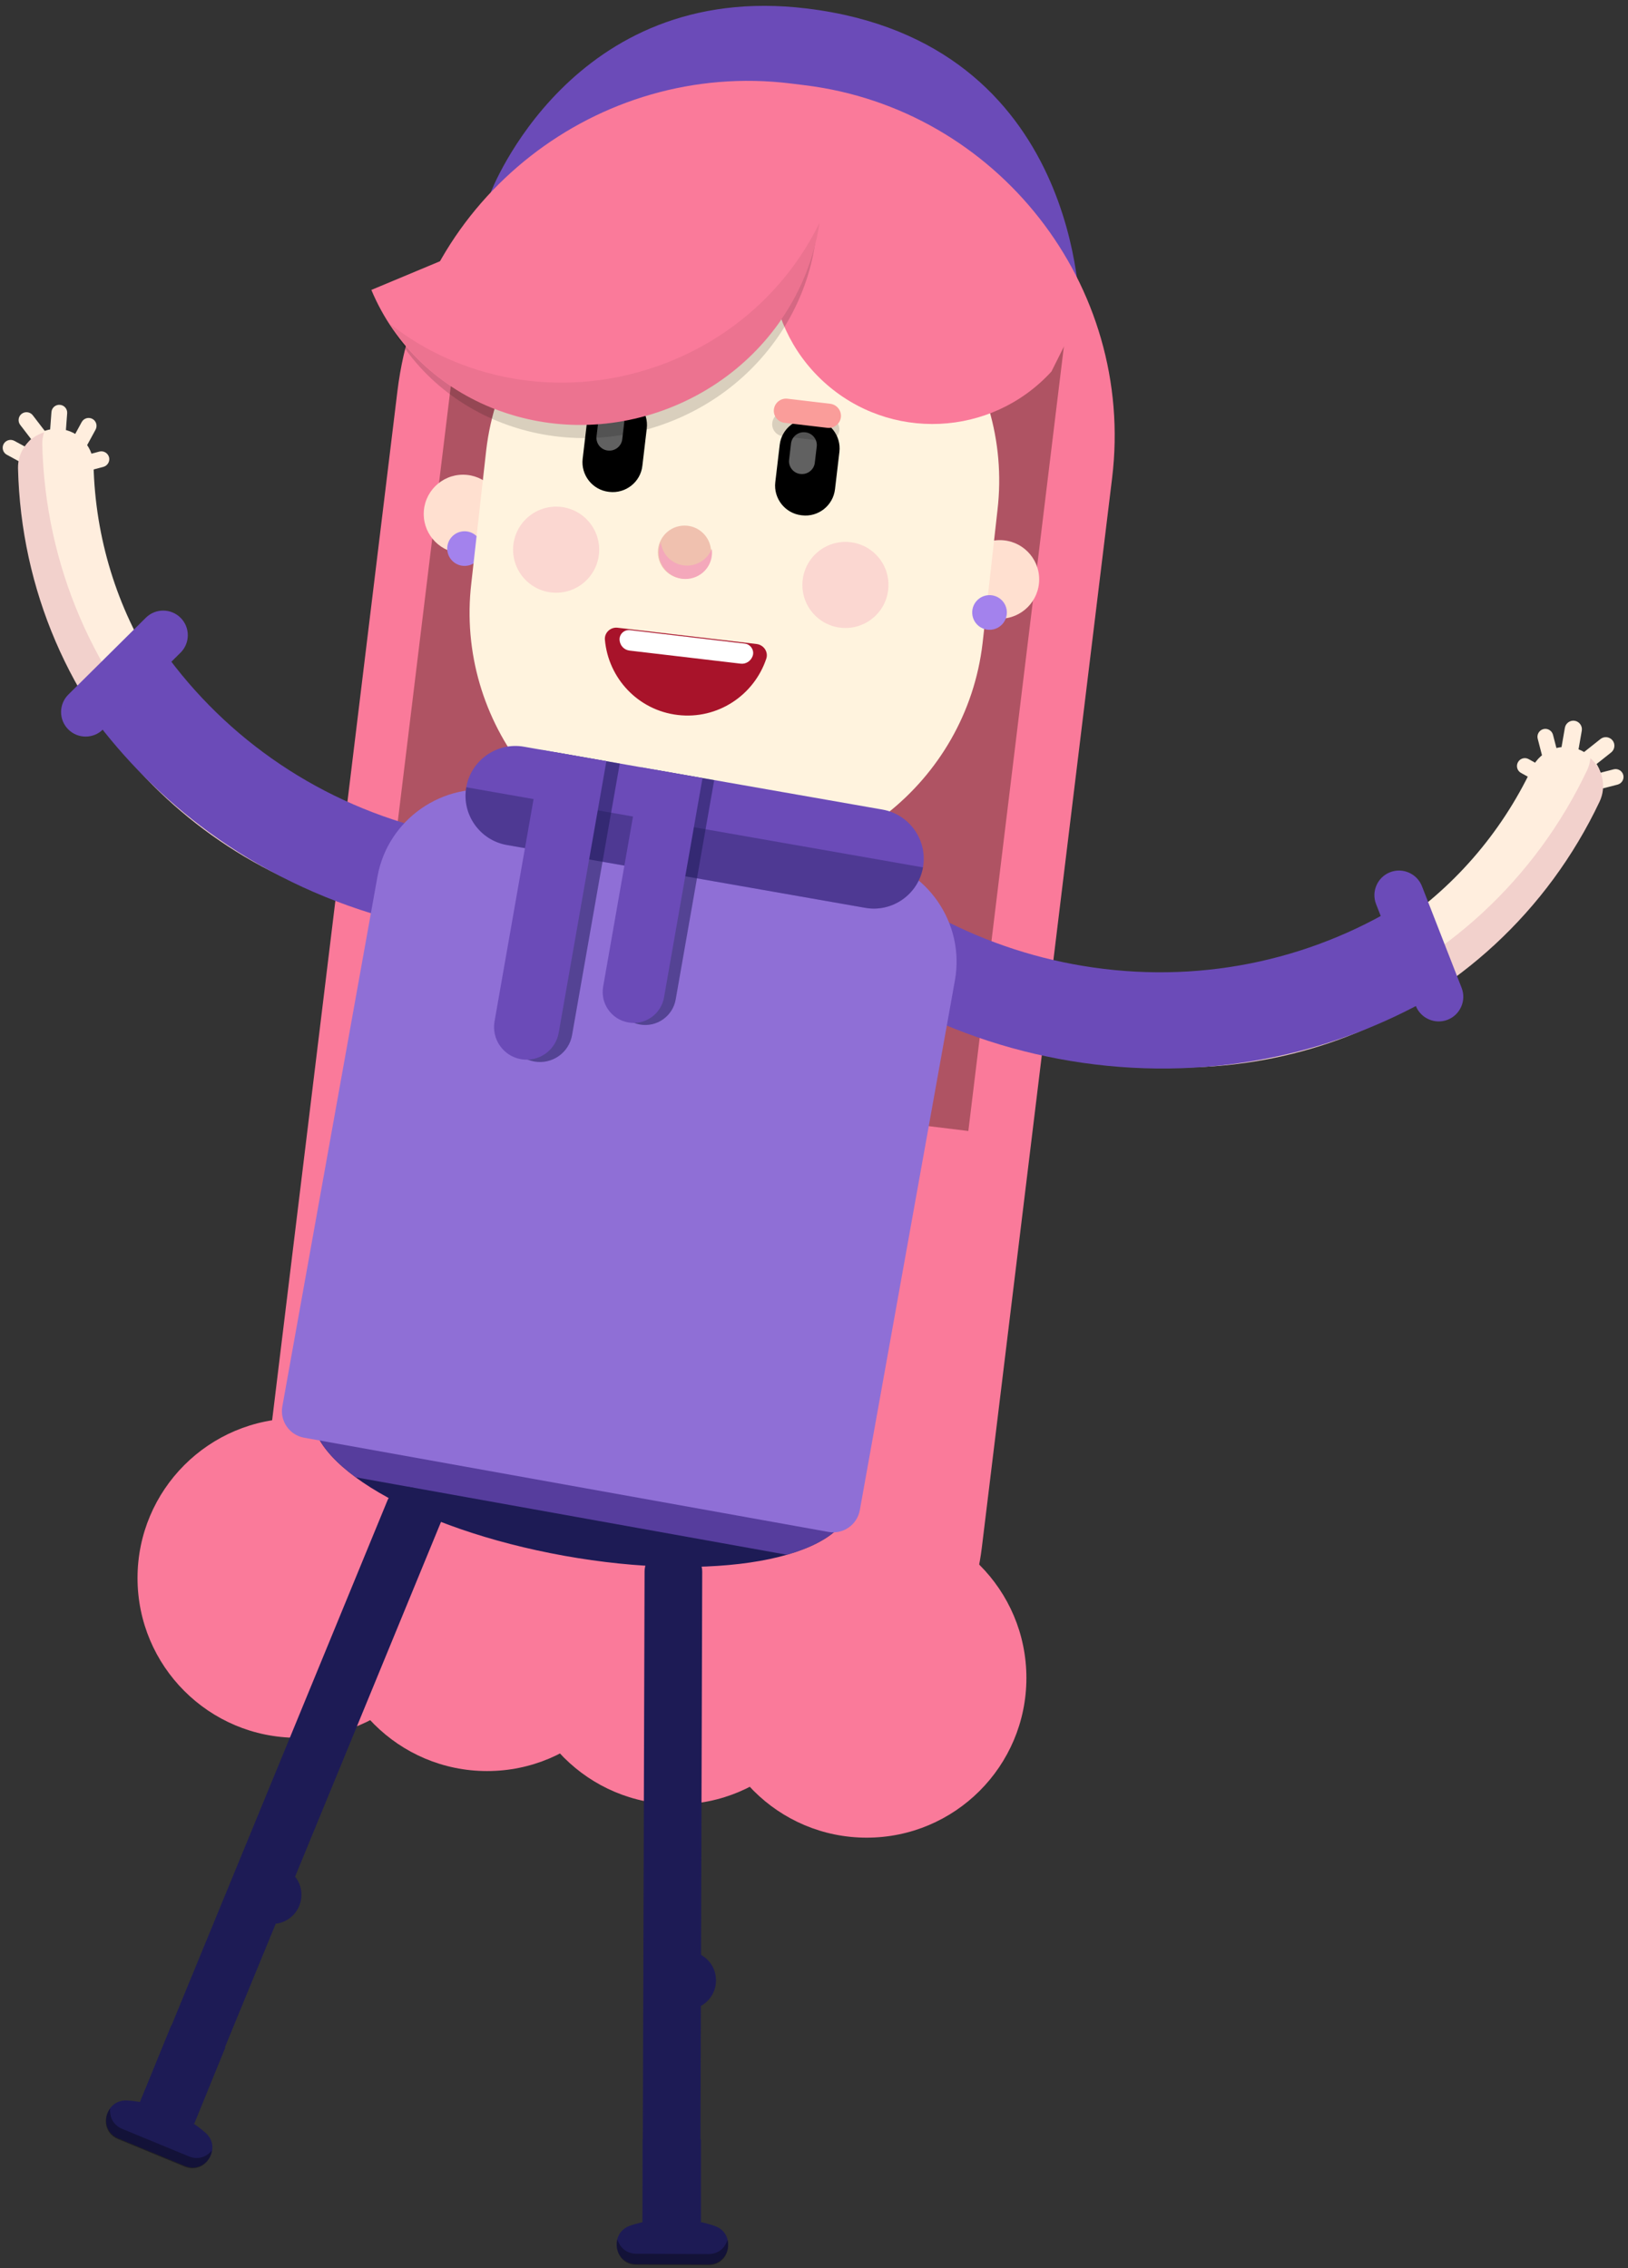 <svg width="206" height="287" viewBox="0 0 206 287" fill="none" xmlns="http://www.w3.org/2000/svg">
<rect x="0" y="0" width="206" height="287" fill="#333333" stroke="none"/>
<path d="M62.084 24.375C62.084 24.375 72.306 -2.556 102.11 1.077C137.08 5.334 136.634 39.849 136.634 39.849L100.009 10.566L78.617 21.801L62.084 24.375Z" fill="#6B4BB8"/>
<path d="M89.172 223.297L61.265 219.896C44.072 217.805 31.722 202.025 33.813 184.833L50.29 49.478C53.254 25.102 75.632 7.593 100.008 10.558L101.802 10.781C126.178 13.745 143.686 36.123 140.721 60.499L124.235 195.845C122.144 213.037 106.365 225.388 89.172 223.297Z" fill="#FA7A9A"/>
<path opacity="0.41" d="M134.779 42.535L58.938 33.299L46.688 133.883L122.529 143.119L134.779 42.535Z" fill="#421C14"/>
<path d="M198.014 98.432C198.6 98.534 199.166 98.135 199.269 97.549L200.151 92.466C200.254 91.88 199.854 91.314 199.269 91.211C198.683 91.109 198.116 91.509 198.014 92.094L197.131 97.177C197.029 97.772 197.429 98.33 198.014 98.432Z" fill="#FFEEDE"/>
<path d="M198.302 98.246C198.674 98.711 199.362 98.795 199.826 98.423L203.869 95.217C204.333 94.845 204.417 94.157 204.045 93.693C203.674 93.228 202.986 93.144 202.521 93.516L198.479 96.722C198.005 97.094 197.93 97.782 198.302 98.246Z" fill="#FFEEDE"/>
<path d="M198.858 99.76C198.998 100.289 199.546 100.615 200.076 100.475L204.685 99.286C205.215 99.146 205.54 98.598 205.401 98.068C205.261 97.538 204.713 97.213 204.183 97.353L199.574 98.542C199.044 98.672 198.719 99.221 198.858 99.76Z" fill="#FFEEDE"/>
<path d="M196.982 98.805C197.512 98.666 197.837 98.118 197.698 97.588L196.508 92.978C196.369 92.449 195.821 92.123 195.291 92.263C194.761 92.402 194.436 92.951 194.575 93.48L195.765 98.09C195.895 98.619 196.443 98.945 196.982 98.805Z" fill="#FFEEDE"/>
<path d="M197.986 99.725C198.255 99.242 198.079 98.629 197.596 98.368L193.432 96.064C192.949 95.794 192.336 95.971 192.075 96.454C191.806 96.937 191.983 97.551 192.466 97.811L196.629 100.116C197.103 100.376 197.716 100.209 197.986 99.725Z" fill="#FFEEDE"/>
<path d="M170.601 130.811C184.337 125.458 195.749 115.031 202.3 101.194C203.406 98.861 202.412 96.073 200.079 94.967C197.747 93.862 194.959 94.856 193.853 97.188C185.888 114 169.393 124.826 150.816 125.449C145.296 125.635 139.859 124.91 134.637 123.302C132.165 122.54 129.553 123.925 128.791 126.397C128.029 128.869 129.414 131.48 131.886 132.242C138.103 134.157 144.571 135.012 151.132 134.798C157.925 134.566 164.496 133.19 170.601 130.811Z" fill="#FFEEDE"/>
<path d="M130.424 128.466C136.641 130.38 143.118 131.235 149.67 131.022C156.389 130.799 162.885 129.451 168.925 127.128C182.754 121.803 194.259 111.339 200.847 97.418C201.07 96.944 201.191 96.451 201.247 95.949C202.78 97.287 203.319 99.518 202.399 101.451C195.81 115.363 184.306 125.827 170.477 131.161C164.437 133.484 157.941 134.832 151.222 135.055C144.67 135.278 138.193 134.414 131.976 132.499C129.792 131.83 128.454 129.693 128.714 127.5C129.197 127.927 129.764 128.262 130.424 128.466Z" fill="#F2D1CC"/>
<path d="M111.085 118.795C112.479 115.793 115.946 114.594 118.836 116.109C124.96 119.325 131.512 121.453 138.324 122.428C152.682 124.492 166.77 121.248 178.461 113.684L181.156 126.22C175.06 129.668 168.499 132.196 161.65 133.673C153.704 135.383 145.377 135.699 136.976 134.491C128.882 133.329 121.085 130.792 113.799 126.973C110.918 125.449 109.701 121.787 111.085 118.795Z" fill="#6B4BB8"/>
<path d="M183.173 129.044C184.772 128.421 185.571 126.609 184.948 125.01L179.93 112.149C179.307 110.55 177.495 109.751 175.897 110.374C174.298 110.996 173.499 112.808 174.122 114.407L179.14 127.269C179.763 128.867 181.575 129.666 183.173 129.044Z" fill="#6B4BB8"/>
<path d="M7.076 57.968C6.528 57.931 6.109 57.447 6.156 56.899L6.509 52.15C6.546 51.602 7.029 51.184 7.578 51.23C8.126 51.267 8.544 51.751 8.498 52.299L8.145 57.048C8.107 57.596 7.624 58.014 7.076 57.968Z" fill="#FFEEDE"/>
<path d="M6.861 57.737C6.425 58.071 5.793 57.988 5.458 57.551L2.559 53.769C2.224 53.332 2.308 52.7 2.744 52.365C3.181 52.031 3.813 52.114 4.148 52.551L7.047 56.333C7.382 56.77 7.298 57.402 6.861 57.737Z" fill="#FFEEDE"/>
<path d="M6.398 59.42C6.138 59.903 5.525 60.079 5.041 59.819L0.859 57.542C0.376 57.282 0.2 56.669 0.46 56.186C0.72 55.702 1.333 55.526 1.817 55.786L5.999 58.063C6.482 58.323 6.658 58.936 6.398 59.42Z" fill="#FFEEDE"/>
<path d="M8.461 58.947C7.978 58.687 7.801 58.073 8.061 57.59L10.338 53.408C10.598 52.925 11.212 52.748 11.695 53.009C12.178 53.269 12.355 53.882 12.095 54.365L9.818 58.547C9.548 59.031 8.944 59.217 8.461 58.947Z" fill="#FFEEDE"/>
<path d="M7.263 59.598C7.124 59.068 7.44 58.52 7.97 58.371L12.57 57.144C13.1 57.005 13.648 57.321 13.796 57.85C13.936 58.38 13.62 58.928 13.09 59.077L8.49 60.304C7.951 60.453 7.403 60.127 7.263 59.598Z" fill="#FFEEDE"/>
<path d="M19.39 99.008C9.028 88.535 2.839 74.363 2.485 59.057C2.43 56.474 4.474 54.336 7.048 54.271C9.623 54.206 11.769 56.251 11.834 58.834C12.271 77.43 22.93 94.037 39.649 102.159C44.611 104.566 49.881 106.127 55.308 106.787C57.873 107.093 59.694 109.426 59.388 111.991C59.081 114.556 56.748 116.377 54.183 116.071C47.725 115.29 41.461 113.441 35.569 110.578C29.445 107.605 23.999 103.674 19.39 99.008Z" fill="#FFEEDE"/>
<path d="M57.045 113.217C50.586 112.436 44.323 110.587 38.422 107.725C32.372 104.788 26.991 100.913 22.419 96.331C11.955 85.83 5.71 71.593 5.347 56.203C5.338 55.673 5.431 55.181 5.579 54.707C3.637 55.311 2.234 57.123 2.28 59.261C2.643 74.65 8.888 88.887 19.361 99.389C23.933 103.97 29.314 107.845 35.364 110.782C41.265 113.644 47.529 115.494 53.988 116.274C56.264 116.553 58.346 115.141 59.006 113.031C58.383 113.226 57.724 113.3 57.045 113.217Z" fill="#F2D1CC"/>
<path d="M78.642 112.252C78.587 108.944 75.91 106.434 72.648 106.648C65.753 107.094 58.895 106.369 52.269 104.492C38.319 100.533 26.768 91.844 19.166 80.172L11.602 90.525C15.765 96.156 20.727 101.128 26.387 105.263C32.948 110.059 40.429 113.739 48.588 116.053C56.46 118.283 64.61 119.147 72.816 118.618C76.087 118.404 78.689 115.551 78.642 112.252Z" fill="#6B4BB8"/>
<path d="M8.628 92.29C7.42 91.073 7.429 89.094 8.656 87.885L18.46 78.165C19.677 76.957 21.657 76.966 22.865 78.193C24.073 79.41 24.064 81.389 22.837 82.598L13.023 92.309C11.815 93.517 9.826 93.508 8.628 92.29Z" fill="#6B4BB8"/>
<path d="M58.589 70.014C61.335 70.014 63.561 67.788 63.561 65.042C63.561 62.296 61.335 60.07 58.589 60.07C55.843 60.07 53.617 62.296 53.617 65.042C53.617 67.788 55.843 70.014 58.589 70.014Z" fill="#FFE0D0"/>
<path d="M58.783 71.613C59.994 71.613 60.976 70.631 60.976 69.42C60.976 68.209 59.994 67.227 58.783 67.227C57.572 67.227 56.59 68.209 56.59 69.42C56.59 70.631 57.572 71.613 58.783 71.613Z" fill="#A382ED"/>
<path d="M109.664 232.544C120.827 232.544 129.876 223.495 129.876 212.332C129.876 201.169 120.827 192.119 109.664 192.119C98.501 192.119 89.451 201.169 89.451 212.332C89.451 223.495 98.501 232.544 109.664 232.544Z" fill="#FA7A9A"/>
<path d="M85.65 228.333C96.813 228.333 105.863 219.284 105.863 208.121C105.863 196.958 96.813 187.908 85.65 187.908C74.487 187.908 65.438 196.958 65.438 208.121C65.438 219.284 74.487 228.333 85.65 228.333Z" fill="#FA7A9A"/>
<path d="M61.636 224.115C72.8 224.115 81.849 215.065 81.849 203.902C81.849 192.739 72.8 183.689 61.636 183.689C50.473 183.689 41.424 192.739 41.424 203.902C41.424 215.065 50.473 224.115 61.636 224.115Z" fill="#FA7A9A"/>
<path d="M37.615 219.902C48.778 219.902 57.828 210.852 57.828 199.689C57.828 188.526 48.778 179.477 37.615 179.477C26.452 179.477 17.402 188.526 17.402 199.689C17.402 210.852 26.452 219.902 37.615 219.902Z" fill="#FA7A9A"/>
<path d="M107.706 190.46C108.949 183.54 94.703 175.189 75.886 171.809C57.07 168.429 40.809 171.299 39.565 178.22C38.322 185.14 52.568 193.49 71.385 196.87C90.201 200.25 106.462 197.381 107.706 190.46Z" fill="#1D1B55"/>
<path opacity="0.73" d="M75.892 171.802C94.71 175.185 108.957 183.539 107.712 190.454C107.21 193.269 104.208 195.416 99.571 196.745L45.011 186.941C41.117 184.078 39.063 181.03 39.565 178.205C40.81 171.291 57.073 168.42 75.892 171.802Z" fill="#6B4BB8"/>
<path d="M38.477 181.931L104.831 193.854C106.689 194.189 108.464 192.953 108.799 191.094L120.833 124.053C122.134 116.795 117.265 109.788 110.007 108.487L63.327 100.105C56.069 98.804 49.062 103.674 47.761 110.931L35.727 177.972C35.392 179.822 36.628 181.597 38.477 181.931Z" fill="#8F6FD6"/>
<path d="M126.521 78.293C129.267 78.293 131.493 76.067 131.493 73.322C131.493 70.576 129.267 68.35 126.521 68.35C123.775 68.35 121.549 70.576 121.549 73.322C121.549 76.067 123.775 78.293 126.521 78.293Z" fill="#FFE0D0"/>
<path d="M88.513 109.686L87.918 109.612C70.289 107.54 57.567 91.416 59.639 73.796L61.526 56.948C63.598 39.319 79.722 26.596 97.342 28.669L97.936 28.743C115.565 30.815 128.288 46.939 126.215 64.559L124.329 81.407C122.257 99.036 106.133 111.759 88.513 109.686Z" fill="#FFF3DE"/>
<path d="M101.475 65.211L101.401 65.202C99.338 64.96 97.86 63.074 98.102 61.02L98.66 56.29C98.901 54.227 100.788 52.749 102.842 52.991L102.916 53C104.979 53.242 106.457 55.128 106.215 57.182L105.657 61.912C105.416 63.975 103.539 65.462 101.475 65.211Z" fill="black"/>
<path opacity="0.38" d="M101.3 59.977H101.272C100.38 59.875 99.739 59.057 99.85 58.174L100.092 56.13C100.194 55.238 101.012 54.596 101.895 54.708H101.923C102.815 54.81 103.456 55.628 103.345 56.511L103.103 58.555C103.001 59.438 102.192 60.079 101.3 59.977Z" fill="white"/>
<path d="M77.1 62.246L77.026 62.237C74.963 61.995 73.485 60.109 73.727 58.055L74.285 53.325C74.526 51.262 76.413 49.784 78.467 50.026L78.541 50.035C80.604 50.277 82.082 52.163 81.84 54.217L81.282 58.947C81.05 61.001 79.163 62.488 77.1 62.246Z" fill="black"/>
<path opacity="0.38" d="M76.933 57.012H76.905C76.013 56.91 75.372 56.092 75.483 55.209L75.725 53.165C75.827 52.273 76.645 51.632 77.528 51.743H77.556C78.448 51.845 79.089 52.663 78.978 53.546L78.736 55.59C78.634 56.473 77.816 57.114 76.933 57.012Z" fill="white"/>
<path d="M78.142 79.435C77.249 79.333 76.46 80.067 76.543 80.959C76.971 85.82 80.734 89.89 85.771 90.476C90.808 91.07 95.408 87.985 96.96 83.357C97.248 82.502 96.644 81.61 95.752 81.498L78.142 79.435Z" fill="#A8132A"/>
<path opacity="0.15" d="M97.722 53.499C97.824 52.663 98.587 52.059 99.423 52.152L104.85 52.793C105.686 52.895 106.291 53.657 106.198 54.494C106.095 55.33 105.333 55.934 104.497 55.841L99.07 55.2C98.224 55.107 97.62 54.345 97.722 53.499Z" fill="black"/>
<path d="M97.927 51.8C98.029 50.964 98.792 50.36 99.628 50.453L105.055 51.094C105.892 51.196 106.496 51.958 106.403 52.795C106.3 53.631 105.538 54.235 104.702 54.142L99.275 53.501C98.429 53.408 97.825 52.637 97.927 51.8Z" fill="#FA9D9A"/>
<path d="M86.616 73.238C88.474 73.238 89.98 71.732 89.98 69.874C89.98 68.016 88.474 66.51 86.616 66.51C84.758 66.51 83.252 68.016 83.252 69.874C83.252 71.732 84.758 73.238 86.616 73.238Z" fill="#F0C1AF"/>
<path d="M88.818 70.998C87.275 72.039 85.184 71.63 84.153 70.087C83.855 69.641 83.688 69.149 83.623 68.656C83.224 69.651 83.307 70.822 83.958 71.779C84.999 73.321 87.08 73.73 88.623 72.689C89.719 71.955 90.231 70.682 90.063 69.456C89.822 70.059 89.403 70.599 88.818 70.998Z" fill="#F4A8BB"/>
<path d="M94.246 81.444L79.721 79.734C78.986 79.651 78.336 80.255 78.401 80.998C78.401 81.007 78.401 81.017 78.401 81.026C78.466 81.704 78.977 82.243 79.656 82.327L93.716 83.981C94.385 84.065 95.017 83.647 95.24 83.005C95.24 82.996 95.249 82.987 95.249 82.978C95.472 82.281 94.98 81.528 94.246 81.444Z" fill="white"/>
<path d="M125.211 79.697C126.422 79.697 127.404 78.715 127.404 77.504C127.404 76.293 126.422 75.311 125.211 75.311C124 75.311 123.018 76.293 123.018 77.504C123.018 78.715 124 79.697 125.211 79.697Z" fill="#A382ED"/>
<path opacity="0.38" d="M106.977 79.466C109.985 79.466 112.423 77.028 112.423 74.02C112.423 71.012 109.985 68.574 106.977 68.574C103.969 68.574 101.531 71.012 101.531 74.02C101.531 77.028 103.969 79.466 106.977 79.466Z" fill="#F4A8BB"/>
<path opacity="0.38" d="M70.372 75.005C73.379 75.005 75.817 72.567 75.817 69.559C75.817 66.551 73.379 64.113 70.372 64.113C67.364 64.113 64.926 66.551 64.926 69.559C64.926 72.567 67.364 75.005 70.372 75.005Z" fill="#F4A8BB"/>
<path d="M102.926 19.496C95.324 27.814 95.91 40.712 104.227 48.314C112.544 55.916 125.443 55.331 133.045 47.013L136.632 39.839L115.332 21.987L102.926 19.496Z" fill="#FA7A9A"/>
<path opacity="0.15" d="M101.403 16.764C107.23 30.713 100.083 46.994 85.437 53.109C70.791 59.224 54.184 52.877 48.357 38.928" fill="black"/>
<path d="M101.876 13.752C107.907 28.184 100.51 45.023 85.352 51.361C70.195 57.699 53.022 51.12 46.99 36.688" fill="#FA7A9A"/>
<g opacity="0.27">
<path opacity="0.27" d="M82.759 46.484C70.752 50.536 58.216 48.017 49.285 40.945C56.645 52.348 71.812 57.041 85.38 51.372C95.602 47.106 102.266 38.055 103.697 28.186C99.691 36.438 92.368 43.24 82.759 46.484Z" fill="#421C14"/>
</g>
<path d="M84.014 285.423L85.864 285.432C87.36 285.441 88.596 284.214 88.596 282.718L88.856 198.894C88.865 197.398 87.639 196.162 86.142 196.162L84.293 196.152C82.797 196.143 81.561 197.37 81.561 198.866L81.301 282.69C81.301 284.187 82.518 285.423 84.014 285.423Z" fill="#1D1B55"/>
<path d="M86.914 254.289C88.952 254.289 90.603 252.637 90.603 250.6C90.603 248.562 88.952 246.91 86.914 246.91C84.876 246.91 83.225 248.562 83.225 250.6C83.225 252.637 84.876 254.289 86.914 254.289Z" fill="#1D1B55"/>
<path d="M85.101 280.803C87.052 280.812 88.883 281.128 90.454 281.686C93.121 282.624 92.461 286.565 89.627 286.555L80.519 286.518C77.685 286.509 77.062 282.559 79.739 281.639C81.309 281.1 83.149 280.794 85.101 280.803Z" fill="#1D1B55"/>
<g opacity="0.58">
<path opacity="0.58" d="M80.53 285.196L89.637 285.234C90.938 285.243 91.765 284.416 92.044 283.431C92.444 284.88 91.533 286.646 89.628 286.637L80.52 286.6C78.625 286.59 77.723 284.815 78.132 283.375C78.402 284.36 79.229 285.187 80.53 285.196Z" fill="black"/>
</g>
<path d="M81.309 281.143L88.697 281.143L88.697 270.734L81.309 270.734L81.309 281.143Z" fill="#1D1B55"/>
<path d="M18.628 270.932L20.338 271.638C21.723 272.205 23.321 271.545 23.897 270.16L55.782 192.637C56.349 191.252 55.689 189.654 54.304 189.077L52.594 188.371C51.21 187.804 49.611 188.464 49.035 189.849L17.15 267.372C16.574 268.757 17.243 270.355 18.628 270.932Z" fill="#1D1B55"/>
<path d="M34.455 243.461C36.493 243.461 38.144 241.809 38.144 239.771C38.144 237.734 36.493 236.082 34.455 236.082C32.417 236.082 30.766 237.734 30.766 239.771C30.766 241.809 32.417 243.461 34.455 243.461Z" fill="#1D1B55"/>
<path d="M21.379 267.056C23.182 267.8 24.762 268.785 26.007 269.891C28.126 271.768 26.026 275.169 23.405 274.091L14.986 270.615C12.365 269.537 13.276 265.644 16.101 265.802C17.755 265.904 19.567 266.313 21.379 267.056Z" fill="#1D1B55"/>
<g opacity="0.58">
<path opacity="0.58" d="M15.478 269.399L23.897 272.875C25.096 273.368 26.183 272.922 26.806 272.113C26.63 273.609 25.115 274.901 23.358 274.176L14.939 270.7C13.182 269.976 13.015 267.996 13.944 266.807C13.833 267.82 14.279 268.907 15.478 269.399Z" fill="black"/>
</g>
<path d="M17.743 265.941L24.584 268.73L28.513 259.092L21.672 256.303L17.743 265.941Z" fill="#1D1B55"/>
<path d="M64.128 106.927L109.488 114.882C112.907 115.486 116.197 113.172 116.792 109.752C117.396 106.332 115.082 103.042 111.662 102.447L66.302 94.492C62.882 93.888 59.593 96.202 58.998 99.622C58.403 103.042 60.708 106.332 64.128 106.927Z" fill="#6B4BB8"/>
<path opacity="0.37" d="M109.488 114.882L64.128 106.927C60.708 106.323 58.403 103.043 58.998 99.623L116.792 109.762C116.188 113.182 112.907 115.486 109.488 114.882Z" fill="#1D1B55"/>
<path opacity="0.51" d="M72.389 130.976L78.421 96.619L70.298 95.197L64.267 129.554C63.877 131.794 65.373 133.931 67.612 134.331C69.862 134.721 71.999 133.225 72.389 130.976Z" fill="#1D1B55"/>
<path opacity="0.51" d="M85.501 126.47L90.371 98.721L82.667 97.373L77.797 125.122C77.426 127.251 78.847 129.276 80.976 129.648C83.104 130.02 85.13 128.598 85.501 126.47Z" fill="#1D1B55"/>
<path d="M70.698 130.679L76.729 96.322L68.607 94.9L62.576 129.257C62.185 131.497 63.681 133.634 65.921 134.034C68.17 134.424 70.308 132.928 70.698 130.679Z" fill="#6B4BB8"/>
<path d="M84.023 126.212L88.892 98.462L81.188 97.106L76.319 124.855C75.947 126.983 77.369 129.009 79.497 129.381C81.625 129.762 83.651 128.34 84.023 126.212Z" fill="#6B4BB8"/>
</svg>
